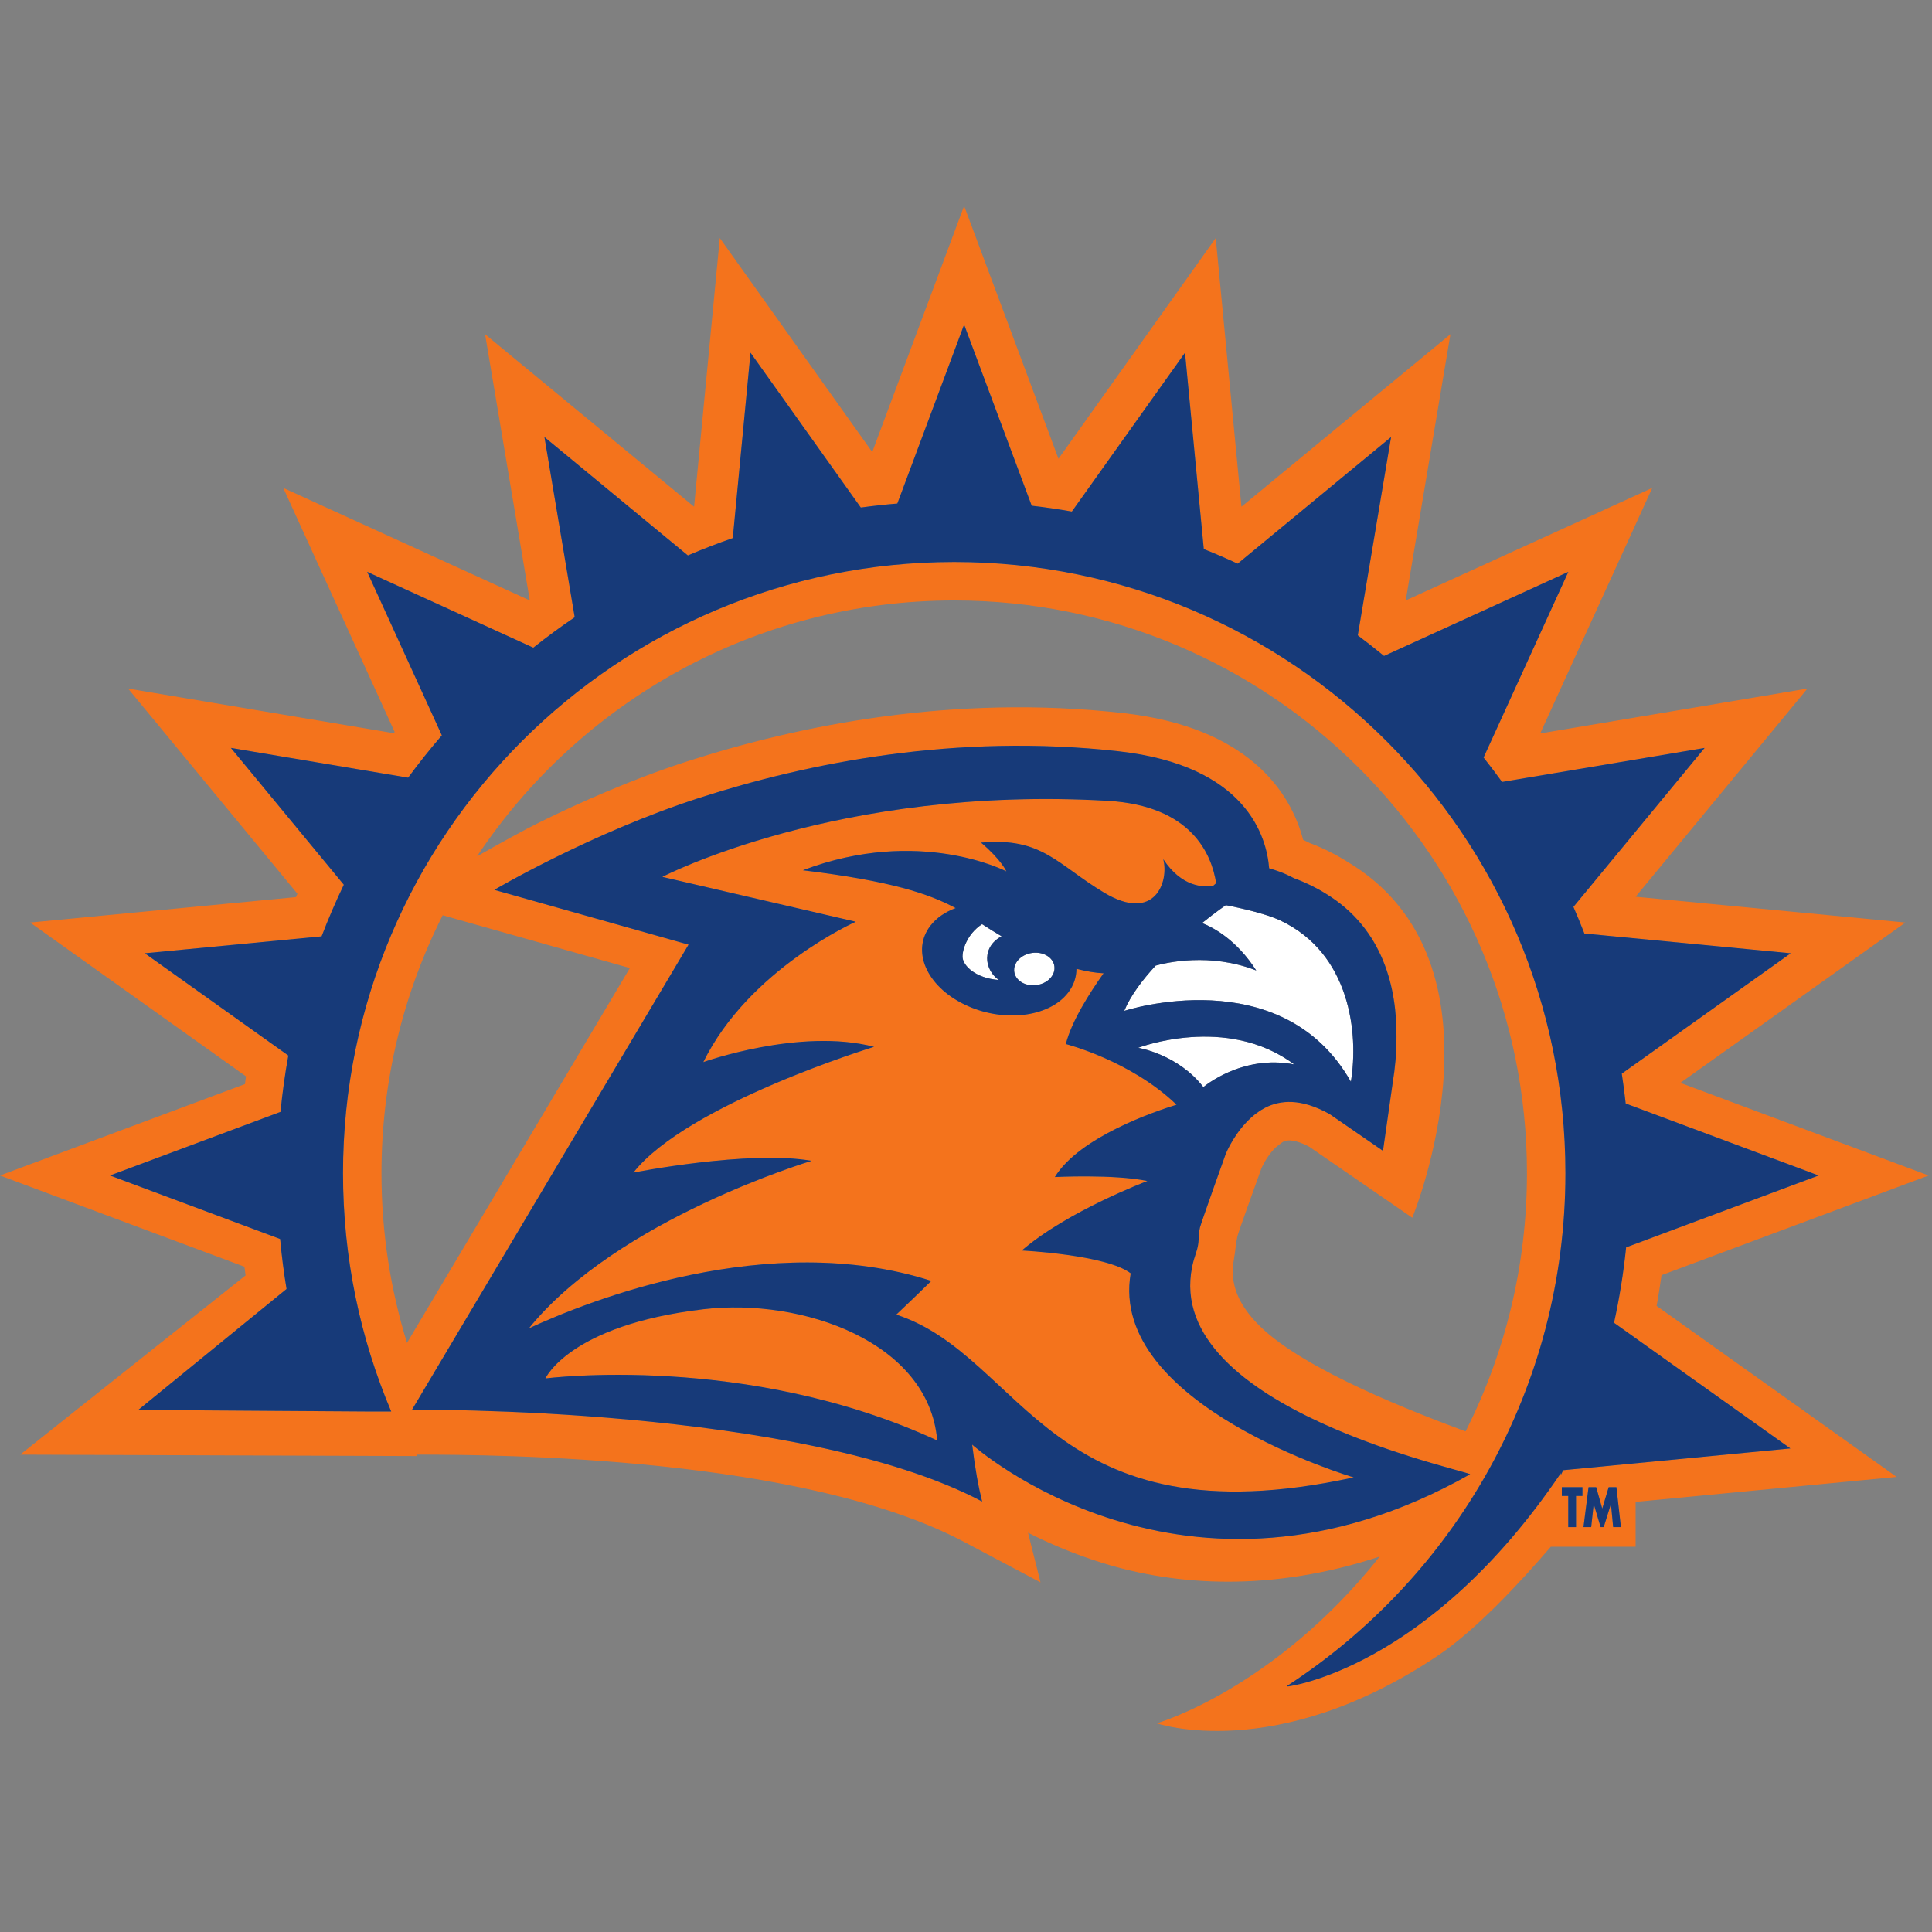 <?xml version="1.0" encoding="UTF-8"?>
<svg width="200px" height="200px" viewBox="0 0 200 200" version="1.1" xmlns="http://www.w3.org/2000/svg" xmlns:xlink="http://www.w3.org/1999/xlink">
    <rect x="0" y="0" width="200" height="200" fill="#808080" stroke="none"/>
    <!-- Generator: Sketch 51.3 (57544) - http://www.bohemiancoding.com/sketch -->
    <title>fresno-pacific</title>
    <desc>Created with Sketch.</desc>
    <defs></defs>
    <g id="fresno-pacific" stroke="none" stroke-width="1" fill="none" fill-rule="evenodd">
        <g id="fresno-pacific_BGL" transform="translate(0, 21)">
            <g id="fresno-pacific">
                <g id="g10" transform="translate(99.896, 79.189) scale(-1, 1) rotate(-180) translate(-99.896, -79.189) translate(0, 0.192)" fill-rule="nonzero">
                    <g id="g12">
                        <path d="M106.838,80.54 C105.691,80.378 104.866,79.502 104.996,78.583 C105.125,77.664 106.16,77.049 107.307,77.21 C108.453,77.371 109.278,78.247 109.149,79.167 C109.019,80.086 107.985,80.701 106.838,80.54" id="path14" fill="#FFFFFF"></path>
                        <path d="M130.043,78.725 C125.272,80.597 120.718,79.531 119.63,79.227 C118.247,77.729 117.029,76.109 116.379,74.54 C116.379,74.54 132.653,79.87 139.843,67.208 C140.659,72.168 139.8,80.495 132.51,83.911 C130.622,84.795 126.894,85.485 126.894,85.485 C126.894,85.485 125.865,84.777 124.434,83.633 C125.679,83.138 128.044,81.847 130.043,78.725" id="path16" fill="#FFFFFF"></path>
                        <path d="M117.826,70.718 C117.826,70.718 121.939,70.066 124.572,66.65 C124.572,66.65 128.553,70.066 133.983,68.995 C126.973,74.235 117.826,70.718 117.826,70.718" id="path18" fill="#FFFFFF"></path>
                        <path d="M103.684,82.262 C102.946,82.691 102.295,83.109 101.664,83.518 C100.077,82.489 99.569,80.737 99.651,80.027 C99.746,79.203 100.98,77.922 103.401,77.735 C102.574,78.31 102.268,79.141 102.205,79.708 C102.125,80.434 102.352,81.552 103.684,82.262" id="path20" fill="#FFFFFF"></path>
                        <path d="M117.05,47.373 C114.491,49.312 105.778,49.735 105.778,49.735 C110.515,53.822 118.779,56.93 118.779,56.93 C115.289,57.651 109.197,57.34 109.197,57.34 C111.758,61.503 119.594,64.151 121.796,64.827 C117.049,69.403 110.335,71.108 110.335,71.108 C110.92,73.45 112.791,76.392 114.242,78.431 C113.401,78.474 112.469,78.624 111.434,78.896 C111.432,78.028 111.153,77.18 110.569,76.424 C108.573,73.839 103.764,73.295 99.828,75.21 C95.893,77.124 94.32,80.771 96.316,83.356 C96.947,84.172 97.856,84.784 98.931,85.18 C96.146,86.672 92.228,87.988 83.116,89.097 C95.2,93.671 104.182,88.979 104.182,88.979 C104.182,88.979 103.662,90.173 101.557,91.958 C107.901,92.532 109.414,89.706 114.304,86.775 C119.562,83.625 121.028,87.937 120.42,90.242 C122.316,87.375 124.538,87.314 125.582,87.482 L125.895,87.759 C125.438,90.713 123.378,95.783 114.662,96.287 C86.736,97.902 68.563,88.412 68.563,88.412 L88.588,83.768 C88.588,83.768 77.533,78.868 72.807,69.237 C72.807,69.237 82.83,72.823 90.482,70.819 C90.482,70.819 71.169,64.917 65.567,57.799 C65.567,57.799 77.533,60.161 84.008,59.016 C84.008,59.016 63.954,53.033 54.745,41.673 C60.879,44.512 79.568,51.985 96.407,46.588 C96.407,46.588 94.93,45.126 92.781,43.096 C106.062,38.767 108.544,19.359 140.135,26.247 C140.135,26.247 114.705,33.745 117.05,47.373" id="path22" fill="#F4731C"></path>
                        <path d="M72.814,43.654 C58.946,42.024 56.461,36.49 56.461,36.49 C56.461,36.49 77.273,39.196 97.021,30.066 C96.17,40.26 83.069,44.86 72.814,43.654" id="path24" fill="#F4731C"></path>
                        <path d="M172,47.18 L199.649,57.498 L173.952,67.089 L197.246,83.684 L169.32,86.356 L187.106,107.906 L159.44,103.259 L171.042,128.678 L145.522,117.03 L150.149,144.585 L128.514,126.729 L125.852,154.543 L109.575,131.695 L99.805,157.872 L90.295,132.39 L74.513,154.543 L71.851,126.729 L50.215,144.585 L54.843,117.03 L29.323,128.678 L40.856,103.411 L40.757,103.287 L13.259,107.906 L30.789,86.666 L30.639,86.317 L3.119,83.684 L25.466,67.763 L25.357,66.962 L0,57.498 L25.305,48.054 L25.423,47.156 L2.09,28.603 L43.159,28.456 L43.119,28.605 C51.71,28.605 83.14,28.398 99.803,19.57 L107.715,15.378 L106.421,20.519 C108.622,19.405 111.222,18.293 114.172,17.378 C121.784,15.016 131.647,14.376 142.832,18.053 C131.916,4.298 119.748,0.789 119.748,0.789 C119.748,0.789 132.069,-3.466 148.838,7.79 C152.721,10.397 157.244,15.231 160.542,19.071 L169.317,19.071 L169.317,23.711 L196.34,26.297 L171.493,43.997 C171.685,45.051 171.854,46.112 172,47.18 Z M139.355,90.053 C138.201,90.776 136.943,91.399 135.582,91.915 C135.358,92.03 135.129,92.14 134.902,92.245 C133.587,97.261 129.155,103.917 116.284,105.366 C98.635,107.353 82.669,104.086 71.198,100.387 C65.404,98.519 59.898,96.053 55.841,94.052 C54.312,93.297 51.855,91.941 49.383,90.542 C60.008,106.507 78.165,117.028 98.78,117.028 C131.525,117.028 158.07,90.483 158.07,57.738 C158.07,48.121 155.781,39.04 151.718,31.007 C146.825,32.826 135.092,37.278 130.388,41.936 C128.251,44.052 127.267,46.229 127.725,48.768 C127.929,49.904 127.894,50.321 128.101,51.225 C128.194,51.637 130.277,57.398 130.585,58.249 C130.628,58.348 130.715,58.533 130.843,58.769 C131.091,59.221 131.452,59.773 131.901,60.254 C132.099,60.466 132.618,60.846 132.795,60.975 C133.005,61.079 133.236,61.147 133.573,61.131 C133.917,61.113 134.557,60.997 135.551,60.464 L138.015,58.766 L138.423,58.484 L146.201,53.127 C146.201,53.127 157.126,79.604 139.355,90.053 Z M100.638,29.641 C100.938,27.149 101.295,25.23 101.668,23.752 C82.911,33.69 42.65,33.248 42.65,33.248 L71.278,81.397 L51.172,87.068 C51.172,87.068 61.239,92.992 72.421,96.597 C83.545,100.184 98.922,103.314 115.839,101.409 C129.04,99.923 131.127,92.558 131.38,89.301 C131.727,89.204 132.082,89.086 132.454,88.951 C132.919,88.782 133.464,88.535 133.958,88.271 C135.169,87.828 136.26,87.293 137.238,86.68 C143.246,83.034 144.611,76.818 144.563,71.82 C144.568,70.106 144.404,68.527 144.192,67.234 L143.167,60.052 L140.681,61.764 L140.274,62.045 L137.643,63.857 C134.64,65.536 132.525,65.284 131.029,64.545 C130.704,64.381 130.402,64.192 130.112,63.979 C129.707,63.681 129.331,63.338 128.988,62.969 C128.25,62.179 127.709,61.335 127.351,60.682 C127.081,60.19 126.925,59.822 126.874,59.697 C126.874,59.697 124.326,52.581 124.218,52.11 C123.997,51.139 124.213,50.644 123.806,49.475 C118.471,34.15 150.596,27.274 152.19,26.576 C122.69,9.872 100.638,29.641 100.638,29.641 Z M42.134,40.172 C40.416,45.719 39.49,51.618 39.49,57.738 C39.49,67.343 41.774,76.414 45.828,84.438 L65.204,78.973 L42.134,40.172 Z M163.814,24.324 L163.149,24.324 L163.149,21.099 L162.345,21.099 L162.345,24.324 L161.68,24.324 L161.68,25.234 L163.814,25.234 L163.814,24.324 Z M166.993,21.099 L166.767,23.479 L166.759,23.479 L166.016,21.099 L165.696,21.099 L164.986,23.479 L164.978,23.479 L164.72,21.099 L163.92,21.099 L164.445,25.234 L165.237,25.234 L165.864,23.024 L166.529,25.234 L167.33,25.234 L167.797,21.099 L166.993,21.099 Z M185.34,29.244 L161.821,26.993 L161.574,26.485 L161.584,26.697 C147.784,6.311 133.335,4.609 133.335,4.609 L133.214,4.647 C150.573,15.929 162.052,35.492 162.052,57.738 C162.052,92.683 133.725,121.01 98.78,121.01 C63.835,121.01 35.508,92.683 35.508,57.738 C35.508,48.987 37.284,40.651 40.496,33.071 L37.8,33.071 L14.309,33.226 L29.663,45.753 C29.38,47.457 29.158,49.182 29.001,50.925 L11.388,57.499 L29.039,64.086 C29.228,66.055 29.499,68 29.848,69.918 L14.99,80.502 L33.292,82.254 C33.987,84.073 34.754,85.855 35.592,87.597 L23.902,101.761 L42.248,98.68 C43.354,100.187 44.519,101.648 45.74,103.06 L38.013,119.988 L55.206,112.14 C56.594,113.242 58.023,114.293 59.493,115.289 L56.36,133.942 L71.208,121.688 C72.731,122.339 74.281,122.938 75.857,123.483 L77.694,142.672 L89.111,126.645 C90.361,126.816 91.622,126.955 92.892,127.059 L99.805,145.583 L106.802,126.835 C108.2,126.674 109.586,126.472 110.957,126.23 L122.671,142.672 L124.616,122.347 C125.802,121.875 126.972,121.371 128.125,120.836 L144.005,133.942 L140.558,113.416 C141.481,112.726 142.387,112.014 143.275,111.281 L162.352,119.988 L153.579,100.767 C154.235,99.939 154.874,99.096 155.493,98.239 L176.462,101.761 L162.88,85.304 C163.277,84.395 163.655,83.475 164.015,82.547 L185.374,80.502 L167.886,68.044 C168.044,67.02 168.18,65.989 168.292,64.951 L188.261,57.499 L168.336,50.062 C168.063,47.411 167.643,44.805 167.083,42.25 L185.34,29.244 Z" id="path26" fill="#F4731C"></path>
                        <path d="M123.806,49.475 C124.213,50.644 123.997,51.139 124.218,52.11 C124.326,52.581 126.874,59.697 126.874,59.697 C126.925,59.822 127.081,60.19 127.351,60.682 C127.709,61.335 128.25,62.179 128.988,62.969 C129.331,63.338 129.707,63.681 130.112,63.979 C130.402,64.192 130.704,64.381 131.029,64.545 C132.525,65.284 134.64,65.536 137.643,63.857 L140.274,62.045 L140.681,61.764 L143.167,60.052 L144.192,67.234 C144.404,68.527 144.568,70.106 144.563,71.82 C144.611,76.818 143.246,83.034 137.238,86.68 C136.26,87.293 135.169,87.828 133.958,88.271 C133.464,88.535 132.919,88.782 132.454,88.951 C132.082,89.086 131.727,89.204 131.38,89.301 C131.127,92.558 129.04,99.923 115.839,101.409 C98.922,103.314 83.545,100.184 72.421,96.597 C61.239,92.992 51.172,87.068 51.172,87.068 L71.278,81.397 L42.65,33.248 C42.65,33.248 82.911,33.69 101.668,23.752 C101.295,25.23 100.938,27.149 100.638,29.641 C100.638,29.641 122.69,9.872 152.19,26.576 C150.596,27.274 118.471,34.15 123.806,49.475 Z M124.572,66.65 C121.939,70.066 117.826,70.718 117.826,70.718 C117.826,70.718 126.973,74.235 133.983,68.995 C128.553,70.066 124.572,66.65 124.572,66.65 Z M132.51,83.911 C139.8,80.495 140.659,72.168 139.843,67.208 C132.653,79.87 116.379,74.54 116.379,74.54 C117.029,76.109 118.247,77.729 119.63,79.227 C120.718,79.531 125.272,80.597 130.043,78.725 C128.044,81.847 125.679,83.138 124.434,83.633 C125.865,84.777 126.894,85.485 126.894,85.485 C126.894,85.485 130.622,84.795 132.51,83.911 Z M56.461,36.49 C56.461,36.49 58.946,42.024 72.814,43.654 C83.069,44.86 96.17,40.26 97.021,30.066 C77.273,39.196 56.461,36.49 56.461,36.49 Z M92.781,43.096 C94.93,45.126 96.407,46.588 96.407,46.588 C79.568,51.985 60.879,44.512 54.745,41.673 C63.954,53.033 84.008,59.016 84.008,59.016 C77.533,60.161 65.567,57.799 65.567,57.799 C71.169,64.917 90.482,70.819 90.482,70.819 C82.83,72.823 72.807,69.237 72.807,69.237 C77.533,78.868 88.588,83.768 88.588,83.768 L68.563,88.412 C68.563,88.412 86.736,97.902 114.662,96.287 C123.378,95.783 125.438,90.713 125.895,87.759 L125.582,87.482 C124.538,87.314 122.316,87.375 120.42,90.242 C121.028,87.937 119.562,83.625 114.304,86.775 C109.414,89.706 107.901,92.532 101.557,91.958 C103.662,90.173 104.182,88.979 104.182,88.979 C104.182,88.979 95.2,93.671 83.116,89.097 C92.228,87.988 96.146,86.672 98.931,85.18 C97.856,84.784 96.947,84.172 96.316,83.356 C94.32,80.771 95.893,77.124 99.828,75.21 C103.764,73.295 108.573,73.839 110.569,76.424 C111.153,77.18 111.432,78.028 111.434,78.896 C112.469,78.624 113.401,78.474 114.242,78.431 C112.791,76.392 110.92,73.45 110.335,71.108 C110.335,71.108 117.049,69.403 121.796,64.827 C119.594,64.151 111.758,61.503 109.197,57.34 C109.197,57.34 115.289,57.651 118.779,56.93 C118.779,56.93 110.515,53.822 105.778,49.735 C105.778,49.735 114.491,49.312 117.05,47.373 C114.705,33.745 140.135,26.247 140.135,26.247 C108.544,19.359 106.062,38.767 92.781,43.096 Z M107.307,77.21 C106.16,77.049 105.125,77.664 104.996,78.583 C104.866,79.502 105.691,80.378 106.838,80.54 C107.985,80.701 109.019,80.086 109.149,79.167 C109.278,78.247 108.453,77.371 107.307,77.21 Z M102.205,79.708 C102.268,79.141 102.574,78.31 103.401,77.735 C100.98,77.922 99.746,79.203 99.651,80.027 C99.569,80.737 100.077,82.489 101.664,83.518 C102.295,83.109 102.946,82.691 103.684,82.262 C102.352,81.552 102.125,80.434 102.205,79.708 Z" id="path28" fill="#173A79"></path>
                        <polyline id="path30" fill="#173A79" points="161.68 24.324 162.345 24.324 162.345 21.099 163.149 21.099 163.149 24.324 163.814 24.324 163.814 25.234 161.68 25.234 161.68 24.324"></polyline>
                        <polyline id="path32" fill="#173A79" points="166.529 25.234 165.864 23.024 165.237 25.234 164.445 25.234 163.92 21.099 164.72 21.099 164.978 23.479 164.986 23.479 165.696 21.099 166.016 21.099 166.759 23.479 166.767 23.479 166.993 21.099 167.797 21.099 167.33 25.234 166.529 25.234"></polyline>
                        <path d="M168.336,50.062 L188.261,57.499 L168.292,64.951 C168.18,65.989 168.044,67.02 167.886,68.044 L185.374,80.502 L164.015,82.547 C163.655,83.475 163.277,84.395 162.88,85.304 L176.462,101.761 L155.493,98.239 C154.874,99.096 154.235,99.939 153.579,100.767 L162.352,119.988 L143.275,111.281 C142.387,112.014 141.481,112.726 140.558,113.416 L144.005,133.942 L128.125,120.836 C126.972,121.371 125.802,121.875 124.616,122.347 L122.671,142.672 L110.957,126.23 C109.586,126.472 108.2,126.674 106.802,126.835 L99.805,145.583 L92.892,127.059 C91.622,126.955 90.361,126.816 89.111,126.645 L77.694,142.672 L75.857,123.483 C74.281,122.938 72.731,122.339 71.208,121.688 L56.36,133.942 L59.493,115.289 C58.023,114.293 56.594,113.242 55.206,112.14 L38.013,119.988 L45.74,103.06 C44.519,101.648 43.354,100.187 42.248,98.68 L23.902,101.761 L35.592,87.597 C34.754,85.855 33.987,84.073 33.292,82.254 L14.99,80.502 L29.848,69.918 C29.499,68 29.228,66.055 29.039,64.086 L11.388,57.499 L29.001,50.925 C29.158,49.182 29.38,47.457 29.663,45.753 L14.309,33.226 L37.8,33.071 L40.496,33.071 C37.284,40.651 35.508,48.987 35.508,57.738 C35.508,92.683 63.835,121.01 98.78,121.01 C133.725,121.01 162.052,92.683 162.052,57.738 C162.052,35.492 150.573,15.929 133.214,4.647 L133.335,4.609 C133.335,4.609 147.784,6.311 161.584,26.697 L161.574,26.485 L161.821,26.993 L185.34,29.244 L167.083,42.25 C167.643,44.805 168.063,47.411 168.336,50.062" id="path34" fill="#173A79"></path>
                    </g>
                </g>
            </g>
        </g>
    </g>
</svg>